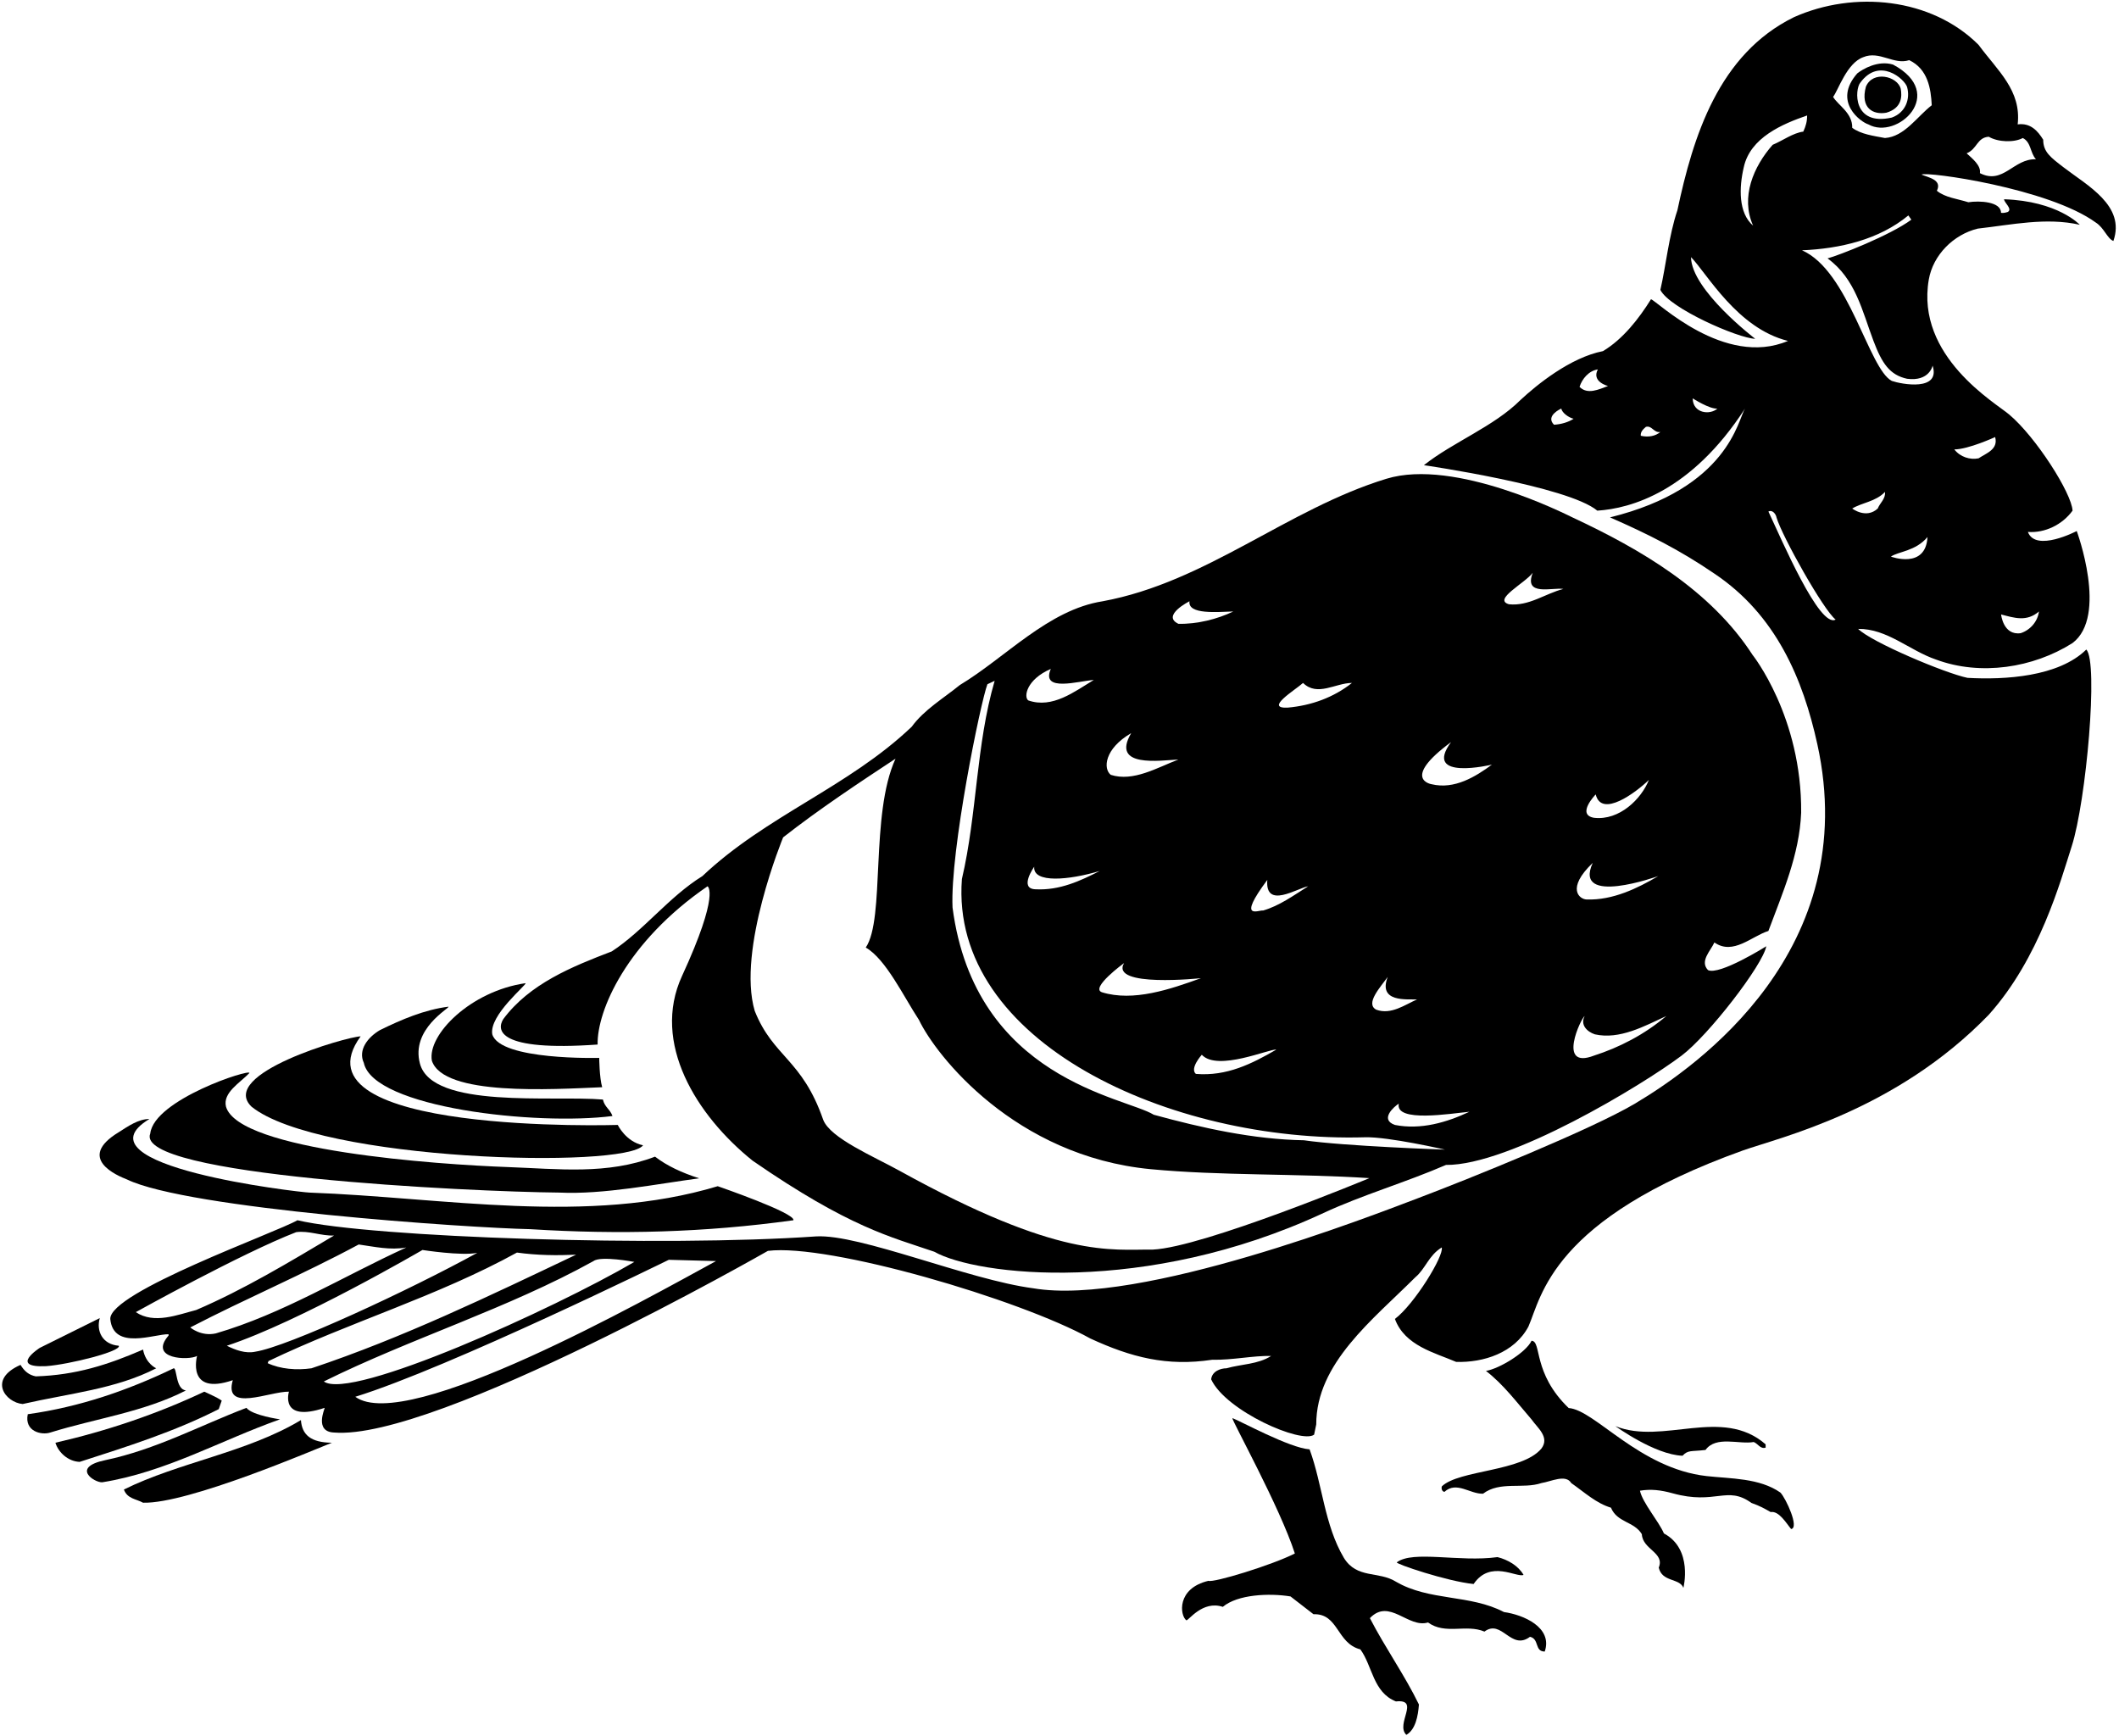 <?xml version="1.0" encoding="UTF-8"?>
<svg xmlns="http://www.w3.org/2000/svg" xmlns:xlink="http://www.w3.org/1999/xlink" width="537pt" height="440pt" viewBox="0 0 537 440" version="1.1">
<g id="surface1">
<path style=" stroke:none;fill-rule:nonzero;fill:rgb(0%,0%,0%);fill-opacity:1;" d="M 522.965 42.41 C 519.684 39.883 517.793 38.527 517.793 35.402 C 516.391 33.137 514.559 31.09 511.324 31.52 C 512.293 22.898 506.258 17.938 501.406 11.363 C 489.441 -0.602 469.82 -2.438 454.621 4.355 C 435.539 13.734 429.074 34.539 425.086 53.297 C 422.93 59.656 422.172 67.418 420.773 73.457 C 423.035 78.09 440.5 85.746 444.812 85.852 C 444.812 85.852 428.641 73.543 428.535 65.156 C 432.629 69.359 440.254 83.207 453.113 86.391 C 436.961 93.242 419.91 76.258 418.398 75.828 C 415.383 80.68 411.285 85.961 406.219 88.98 C 397.918 90.598 389.371 97.582 385.305 101.375 C 378.641 108.051 368.176 112.059 360.844 117.879 C 360.844 117.879 397.371 123.18 404.789 129.402 C 413.305 128.863 428.633 124.543 442.223 103.531 C 440.41 106.383 438.043 123.695 408.012 131.109 C 417.605 135.312 425.621 139.32 434.465 145.359 C 450.094 155.816 456.926 172.086 460.551 188.586 C 471.977 240.594 430.395 270.133 414.305 279.676 C 403.25 286.234 372.289 298.738 359.109 303.719 C 347.977 307.922 288.883 331.051 261.875 326.461 C 245.383 324.309 217.871 312.645 206.789 313.312 C 168.305 316.008 94.227 313.645 75.379 309.215 C 69.988 312.34 27.613 327.453 27.949 334.254 C 28.73 342.289 39.16 337.996 42.719 338.105 L 42.719 338.43 C 37.504 344.457 47.891 344.789 49.941 343.602 C 49.941 343.602 47.148 353.793 58.996 349.746 C 56.602 358.02 68.375 352.551 73.223 352.656 C 73.223 352.656 70.766 360.586 82.281 356.754 C 82.281 357.078 79.633 362.801 84.652 363.008 C 110.395 365.133 194.605 316.977 194.605 316.977 C 210.012 315.066 258.309 329.195 276.32 339.184 C 286.668 343.957 295.723 346.297 307.152 344.574 C 312.324 344.68 317.605 343.496 322.137 343.602 C 318.793 345.758 314.59 345.652 310.816 346.73 C 309.309 346.73 307.152 347.484 306.934 349.531 C 310.66 357.566 329.855 365.965 333.023 363.547 L 333.562 360.957 C 333.562 345.434 347.898 334.441 358.68 323.66 C 361.266 321.504 362.02 318.16 365.363 316.113 C 366.008 318.16 358.434 330.512 353.504 334.223 C 355.984 341.016 363.609 342.781 369.027 345.113 C 375.926 345.328 383.777 342.84 387.336 336.156 C 390.676 328.559 393.137 308.941 441.684 291.535 C 451.172 288.176 480.465 281.461 503.992 257.148 C 516.891 242.77 522.195 223.234 525.016 214.457 C 528.688 203.023 531.836 167.723 528.711 164.598 C 521.703 171.496 508.09 172.309 498.605 171.77 C 492.891 170.586 474.242 162.715 470.898 159.371 C 478.23 159.266 483.941 164.871 490.629 167.133 C 501.945 171.34 515.266 169.23 525.18 162.98 C 534.305 156.195 526.289 134.566 526.289 134.566 C 526.289 134.566 515.871 140.035 513.91 134.793 C 518.223 135.117 522.645 132.961 525.23 129.402 C 525.023 125.004 515.961 110.754 509.168 105.039 C 505.746 102.109 485.453 90.352 488.793 70.867 C 489.871 64.617 495.047 59.441 501.191 57.934 C 509.816 56.961 518.547 55.023 527.062 56.961 C 527.062 56.961 521.527 50.953 507.875 50.492 C 507.875 51.355 510.105 52.961 508.812 53.715 C 508.301 53.863 507.746 54.035 507.102 53.93 C 507.121 51.066 501.621 50.816 498.82 51.25 C 496.125 50.387 492.891 50.062 490.844 48.34 C 492.242 45.535 488.688 44.996 486.961 44.242 C 488.148 43.379 519.191 47.691 531.16 56.422 C 533.207 57.719 534.07 60.52 535.578 61.059 C 538.703 52.109 528.945 47.016 522.965 42.41 Z M 393.82 107.629 C 391.52 105.359 395.656 103.531 395.656 103.531 C 395.871 104.609 397.488 105.797 398.781 106.117 C 397.488 106.98 395.656 107.52 393.82 107.629 Z M 400.289 98.035 C 400.938 95.984 402.66 93.938 404.926 93.613 C 403.254 96.773 407.512 97.816 407.512 97.816 C 405.141 98.68 402.34 100.082 400.289 98.035 Z M 415.812 110.43 C 415.703 109.461 416.352 108.812 417.105 108.168 C 418.617 107.734 419.156 109.785 420.773 109.461 C 419.535 110.52 417.754 110.863 415.812 110.43 Z M 428.965 100.945 C 428.965 100.945 433.297 103.738 435.219 103.531 C 433.352 105.246 429.004 104.754 428.965 100.945 Z M 34.418 332.5 C 34.418 332.5 61.152 317.621 75.059 312.234 C 78.289 311.801 81.309 313.203 84.652 313.094 C 73.223 319.887 61.797 326.785 49.723 331.961 C 45.09 333.145 39.051 335.625 34.418 332.5 Z M 48.215 336.379 C 62.336 329.051 76.891 322.906 90.902 315.359 C 94.785 315.898 98.883 316.867 102.977 316.113 C 86.914 323.445 71.715 332.93 54.684 337.891 C 50.918 338.73 48.215 336.379 48.215 336.379 Z M 57.484 341.016 C 75.812 334.996 107.062 316.75 107.062 316.75 C 107.062 316.75 116.973 318.301 120.949 317.477 C 103.703 326.961 72.93 341.25 64.707 342.523 C 62.227 343.062 59.641 342.094 57.484 341.016 Z M 67.836 345.434 L 68.051 344.898 C 88.746 334.98 110.848 328.512 131.004 317.406 C 136.16 318.121 141.141 318.16 145.988 317.945 C 123.996 328.402 102.066 339.008 78.938 346.73 C 75.164 347.27 71.07 346.945 67.836 345.434 Z M 82.062 350.07 C 104.27 339.074 128.633 331.637 150.41 319.562 C 152.242 318.16 160.758 319.777 160.758 319.777 C 140.277 331.746 88.906 355.059 82.062 350.07 Z M 90.039 353.953 C 113.758 346.621 169.488 319.238 169.488 319.238 L 181.457 319.562 C 163.738 329.207 103.066 363.457 90.039 353.953 Z M 516.715 154.953 C 516.391 157.539 514.449 159.695 512.078 160.449 C 507.641 161.082 507.121 155.707 507.121 155.707 C 510.461 156.57 513.59 157.648 516.715 154.953 Z M 505.609 110.754 C 506.473 113.883 503.348 114.852 501.406 116.145 C 499.25 116.574 496.77 115.82 495.262 113.883 C 498.82 113.883 505.609 110.754 505.609 110.754 Z M 449.23 36.695 C 444.379 42.195 441.039 49.953 444.273 57.18 C 440.5 53.945 440.715 47.477 441.902 42.41 C 443.52 34.863 451.711 31.414 457.965 29.258 C 457.965 30.766 457.641 31.953 456.992 33.355 C 454.406 33.676 451.816 35.617 449.23 36.695 Z M 448.152 129.621 C 449.23 129.078 450.094 130.375 450.203 131.129 C 451.602 135.871 462.137 154.668 465.188 157 C 461.129 159.312 451.496 136.734 448.152 129.621 Z M 475.859 128.863 C 472.906 131.586 469.391 128.863 469.391 128.863 C 471.867 127.355 475.32 127.141 477.691 124.66 C 477.906 126.387 476.398 127.465 475.859 128.863 Z M 479.199 141.047 C 481.008 139.758 485.453 139.703 488.469 136.086 C 488.02 144.348 479.199 141.047 479.199 141.047 Z M 489.766 92.645 C 491.84 99.227 481.914 97.387 479.414 96.523 C 473.547 93.438 468.566 68.641 456.668 63.43 C 466.371 63 476.18 60.734 483.621 54.59 L 484.375 55.668 C 478.984 59.656 465.93 64.742 463.137 65.48 C 470.254 70.652 471.926 78.848 474.781 86.391 C 476.93 92.074 478.875 95.016 483.297 95.984 C 488.988 96.723 489.766 92.645 489.766 92.645 Z M 477.691 34.973 C 474.781 34.434 471.547 34 469.391 32.383 C 469.496 28.609 465.781 26.672 464.547 24.555 C 465.852 22.879 467.996 15.988 472.191 14.488 C 476.289 12.766 479.953 16.535 483.836 15.242 C 488.578 17.508 489.332 22.465 489.547 26.672 C 485.883 29.473 482.648 34.648 477.691 34.973 Z M 501.754 43.875 C 502.078 41.934 499.789 40.145 498.387 38.852 C 501.082 37.773 500.977 34.863 503.992 34.648 C 506.363 36.051 510.461 36.156 512.617 34.973 C 514.773 36.051 514.449 38.742 515.961 40.359 C 510.246 40.145 507.684 46.895 501.754 43.875 "/>
<path style=" stroke:none;fill-rule:nonzero;fill:rgb(0%,0%,0%);fill-opacity:1;" d="M 479.738 16.367 C 475.918 15.211 472.07 17.5 470.684 18.586 C 464.305 25.828 471.652 30.98 473.484 31.52 C 480.746 35.598 493.566 23.77 479.738 16.367 Z M 479.414 29.797 C 469.43 32.035 470.035 22.574 471.438 20.957 C 476.227 14.391 482.648 19.988 483.297 22.035 C 484.156 25.16 482.863 28.566 479.414 29.797 "/>
<path style=" stroke:none;fill-rule:nonzero;fill:rgb(0%,0%,0%);fill-opacity:1;" d="M 472.855 21.984 C 471.41 27.387 474.691 29.164 478.043 28.559 C 482.051 27.387 482.016 24.355 481.695 22.523 C 480.867 19.258 474.574 17.805 472.855 21.984 "/>
<path style=" stroke:none;fill-rule:nonzero;fill:rgb(0%,0%,0%);fill-opacity:1;" d="M 127.555 258.227 C 125.82 260.961 125.949 266.496 151.449 264.691 C 151.27 256.129 158.77 238.684 179.301 224.59 C 179.301 224.59 182.574 226.18 172.832 247.336 C 165.031 264.273 176.496 282.695 190.727 294.121 C 215.312 311.098 225.762 313.418 236.758 317.191 C 247.43 323.23 290.195 328.383 335.395 307.383 C 345.309 302.773 356.141 299.668 366.441 295.199 C 382.621 295.355 416.293 274.934 426.16 267.496 C 432.945 262.387 446.754 244.535 447.613 239.789 C 447.613 239.789 435.758 247.23 432.844 245.828 C 430.688 243.562 433.492 240.977 434.465 238.82 C 439.207 242.164 443.949 237.203 448.152 235.91 C 451.711 226.316 456.023 216.613 456.453 205.941 C 456.66 181.629 444.137 165.957 444.137 165.957 C 433.465 149.465 415.703 139.164 398.633 131.18 C 397.109 130.465 368.781 115.988 351.348 121.32 C 326.188 129.016 305.75 147.516 279.445 152.363 C 265.648 154.52 254.867 166.594 243.227 173.602 C 239.129 176.945 234.172 179.855 231.043 184.164 C 214.98 199.473 194.176 206.695 178.008 222.004 C 169.488 227.285 163.129 235.805 155.047 241.086 C 144.91 244.965 134.238 249.277 127.555 258.227 Z M 404.387 201.309 C 405.871 207.379 414.629 200.77 417.859 197.641 C 415.988 202.398 410.422 207.988 403.953 207.234 C 399.383 206.434 404.387 201.309 404.387 201.309 Z M 403.633 218.66 C 398.559 229.805 420.234 222.004 420.234 222.004 C 414.949 225.129 408.699 228.148 402.121 227.934 C 400.297 227.914 396.805 225.195 403.633 218.66 Z M 401.586 257.469 C 400.398 259.734 402.23 261.461 404.172 262.105 C 410.422 263.508 416.676 260.059 422.281 257.469 C 416.676 262.215 410.316 265.449 403.953 267.496 C 394.422 271.156 400.723 257.902 401.586 257.469 Z M 388.434 145.145 C 386.074 151.195 393.391 148.809 396.191 149.238 C 391.559 150.426 387.461 153.66 382.395 153.121 C 378.254 151.922 386.383 147.84 388.434 145.145 Z M 367.734 188.047 C 360.398 198.008 378.082 193.762 378.082 193.762 C 373.988 196.777 368.609 200.141 362.773 198.719 C 362.773 198.719 354.949 197.484 367.734 188.047 Z M 372.371 281.727 C 366.656 284.422 360.078 286.359 353.504 285.066 C 349.504 283.672 353.398 280.324 354.477 279.676 C 353.527 284.555 367.734 282.156 372.371 281.727 Z M 351.672 247.555 C 349.172 254.07 356.523 253.16 359.109 253.266 C 356.094 254.559 352.535 257.254 348.762 255.855 C 345.875 254.305 349.945 250.031 351.672 247.555 Z M 330.219 173.062 C 333.887 176.621 338.414 173.062 342.617 173.062 C 337.98 176.727 332.375 178.777 326.34 179.316 C 320.328 179.609 328.172 174.895 330.219 173.062 Z M 321.164 222.973 C 320.539 230.531 328.816 225.023 331.516 224.59 C 327.738 226.965 324.184 229.551 320.086 230.734 C 319.008 230.52 313.328 233.488 321.164 222.973 Z M 323.43 265.988 C 317.285 269.543 310.922 272.777 303.055 272.133 C 301.438 270.73 304.562 267.281 304.562 267.281 C 308.551 271.594 321.918 265.664 323.43 265.988 Z M 301.438 152.363 C 300.977 155.816 308.551 155.059 312.539 154.953 C 308.52 156.887 303.379 158.188 298.633 158.078 C 294.227 155.992 301.438 152.363 301.438 152.363 Z M 286.668 185.781 C 281.426 194.656 294 192.684 298.633 192.469 C 293.246 194.516 287.207 198.18 281.492 196.348 C 279.555 194.84 279.812 189.773 286.668 185.781 Z M 284.863 244.047 C 281.203 250.34 304.348 247.875 304.348 247.875 C 296.586 250.68 287.207 253.914 279.23 251.434 C 276.227 250.344 284.863 244.047 284.863 244.047 Z M 262.414 225.348 C 258.117 225.219 262.09 219.633 262.09 219.633 C 261.723 223.883 270.871 223.043 278.691 220.711 C 273.84 223.191 268.559 225.672 262.414 225.348 Z M 266.297 169.504 C 263.68 175.543 273.516 172.523 277.184 172.309 C 272.332 175.219 266.727 179.641 260.582 177.484 C 259.395 176.621 260.082 172.211 266.297 169.504 Z M 250.23 173.387 L 252.066 172.523 C 247.32 188.801 247.645 206.156 243.766 222.758 C 240.625 264.066 296.602 289.617 345.961 288.191 C 351.777 288.023 366.195 291.32 366.195 291.32 C 366.195 291.32 340.785 290.457 330.438 288.949 C 317.605 288.73 304.562 285.82 292.383 282.48 C 285.051 277.953 247.105 273.465 241.395 229.98 C 240.746 215.645 248.508 177.914 250.23 173.387 Z M 198.461 212.195 C 207.516 205.078 218.109 198.074 226.945 192.254 C 220.449 206.441 224.371 232.793 219.402 240.113 C 224.488 242.996 229.105 252.727 232.879 258.441 C 237.188 267.496 257.23 293.004 291.629 296.277 C 309.23 297.953 328.711 297.355 347.035 298.543 C 347.035 298.543 304.977 316.055 292.164 316.652 C 281.523 316.555 268.527 319.113 228.023 296.711 C 221.277 292.98 210.445 288.43 208.621 283.773 C 203.262 268.32 195.949 267.906 191.266 256.176 C 186.699 240.672 198.461 212.195 198.461 212.195 "/>
<path style=" stroke:none;fill-rule:nonzero;fill:rgb(0%,0%,0%);fill-opacity:1;" d="M 432.477 374.043 C 415.461 372.129 404.129 357.234 397.535 356.805 C 388.297 347.91 390.77 339.871 388.125 339.754 C 386.73 342.734 379.934 346.852 376.57 347.395 C 381.047 350.84 384.492 355.5 388.125 359.691 C 389.617 361.836 392.785 364.164 390.641 367.055 C 385.746 372.957 369.77 372.457 365.391 376.652 C 365.203 377.305 365.484 377.957 366.043 378.047 C 369.117 375.254 372.473 378.605 375.828 378.516 C 380.113 375.254 385.984 377.395 390.641 375.812 C 393.062 375.441 396.789 373.484 398.188 375.812 C 401.637 378.234 404.523 380.938 408.254 382.055 C 409.836 385.875 414.121 385.504 416.078 388.766 C 416.266 392.676 421.949 393.422 420.363 397.242 C 421.203 400.969 425.652 399.859 426.609 402.367 C 426.609 402.367 429.125 392.551 421.672 388.578 C 420.363 385.504 416.254 380.824 415.598 377.75 C 418.395 377.285 420.887 377.582 423.887 378.41 C 434.82 381.441 437.637 376.348 443.852 380.852 C 446.184 381.691 447.051 382.227 448.727 383.164 C 450.867 382.789 452.789 386.156 453.91 387.461 C 456.051 387.18 452.605 379.727 451.207 378.234 C 445.895 374.508 438.566 374.727 432.477 374.043 "/>
<path style=" stroke:none;fill-rule:nonzero;fill:rgb(0%,0%,0%);fill-opacity:1;" d="M 432.211 367.426 C 434.895 363.738 440.738 366.086 444.43 365.414 C 445.52 365.832 446.105 367.258 447.449 366.84 L 447.449 366 C 436.379 356.355 421.453 366.254 409.379 361.391 C 409.379 361.391 419.34 368.641 426.387 368.891 C 427.809 367.383 428.488 367.867 432.211 367.426 "/>
<path style=" stroke:none;fill-rule:nonzero;fill:rgb(0%,0%,0%);fill-opacity:1;" d="M 381.137 408.504 C 372.562 403.996 362.227 405.754 353.758 400.805 C 349.359 398.059 343.863 400.148 340.562 394.758 C 335.617 386.402 335.176 376.285 331.879 367.27 C 326.82 366.941 314.176 360.012 312.305 359.352 C 312.086 359.793 324.398 382.004 328.141 393.66 C 322.312 396.629 307.469 401.137 306.258 400.586 C 298.121 402.496 299 409.383 300.648 410.594 C 301.199 410.703 304.746 405.473 309.887 407.184 C 313.645 404.023 321.652 403.664 327.039 404.543 L 332.867 409.051 C 339.242 408.832 338.695 416.418 344.742 417.961 C 347.82 422.137 347.93 428.844 353.758 431.152 C 360.027 430.492 353.539 436.871 356.398 439.621 C 358.707 438.301 359.367 434.895 359.586 431.926 C 355.957 424.445 351.012 417.52 347.16 410.043 C 352.109 404.875 356.84 412.68 361.895 411.141 C 366.293 414.332 371.57 411.473 376.191 413.453 C 380.59 410.152 382.898 418.398 387.734 414.77 C 390.152 415.32 388.836 418.508 391.473 418.508 C 393.562 412.352 385.977 409.164 381.137 408.504 "/>
<path style=" stroke:none;fill-rule:nonzero;fill:rgb(0%,0%,0%);fill-opacity:1;" d="M 386.098 399.086 C 384.777 396.777 382.137 395.238 379.496 394.578 C 369.828 395.914 358.094 392.793 353.988 395.898 C 353.438 396.227 366.742 400.734 373.449 401.395 C 377.68 395.156 384.336 399.855 386.098 399.086 "/>
<path style=" stroke:none;fill-rule:nonzero;fill:rgb(0%,0%,0%);fill-opacity:1;" d="M 32.152 298.867 C 47.566 306.352 118.715 311.156 134.348 311.477 C 156.879 312.879 178.547 312.34 201.074 309.215 C 201.613 307.383 181.887 300.59 181.887 300.59 C 149.008 310.508 112.445 303.449 78.398 302.207 C 75.715 302.109 18.129 295.449 37.867 283.559 C 35.062 283.559 32.477 285.391 30.105 286.898 C 19.156 293.523 29.801 297.953 32.152 298.867 "/>
<path style=" stroke:none;fill-rule:nonzero;fill:rgb(0%,0%,0%);fill-opacity:1;" d="M 141.785 302.207 C 152.891 302.746 166.629 299.992 177.191 298.59 C 172.734 297.16 169 295.414 166 293.102 C 153.82 297.738 141.668 296.211 128.633 295.738 C 111.031 295.102 60.504 291.613 57.27 280.434 C 56.406 276.875 60.828 274.395 63.199 271.914 C 63.523 270.73 39.07 278.641 38.082 287.223 C 33.781 297.887 118.609 301.992 141.785 302.207 "/>
<path style=" stroke:none;fill-rule:nonzero;fill:rgb(0%,0%,0%);fill-opacity:1;" d="M 63.738 280.434 C 80.938 294.25 158.445 296.25 162.973 290.223 C 158.582 289.312 156.555 285.066 156.555 285.066 C 156.555 285.066 73.066 287.676 91.395 262.617 C 87.875 262.684 55.184 272.121 63.738 280.434 "/>
<path style=" stroke:none;fill-rule:nonzero;fill:rgb(0%,0%,0%);fill-opacity:1;" d="M 155.211 282.805 C 154.645 281.117 153.23 280.57 152.789 278.629 C 140.07 277.551 109.547 281.086 106.426 269.543 C 104.039 260.715 114.078 255.422 113.648 255.098 C 107.613 255.855 101.789 258.332 96.293 261.027 C 93.168 262.859 90.688 266.094 92.199 269.328 C 94.637 280.746 136.023 285.281 155.211 282.805 "/>
<path style=" stroke:none;fill-rule:nonzero;fill:rgb(0%,0%,0%);fill-opacity:1;" d="M 109.445 268.789 C 112.387 277.805 139.883 276.039 152.605 275.504 C 151.898 273.07 151.852 268.074 151.852 268.074 C 151.852 268.074 126.754 268.762 124.754 262.105 C 123.891 257.254 133.613 249.465 133.18 249.141 C 119.273 251.148 108.258 262.215 109.445 268.789 "/>
<path style=" stroke:none;fill-rule:nonzero;fill:rgb(0%,0%,0%);fill-opacity:1;" d="M 76.262 359.852 C 62.68 368.043 45.305 370.551 31.398 377.453 C 32.262 379.824 34.523 379.824 36.25 380.793 C 47.676 381.117 79.691 367.32 84.113 365.594 C 78.75 365.555 76.516 363.566 76.262 359.852 "/>
<path style=" stroke:none;fill-rule:nonzero;fill:rgb(0%,0%,0%);fill-opacity:1;" d="M 62.445 356.754 C 50.586 361.281 39.488 367.32 26.656 370.016 C 17.875 371.855 23.961 375.727 25.898 375.621 C 42.07 373.031 55.977 364.949 70.961 359.664 C 70.961 359.664 63.945 358.684 62.445 356.754 "/>
<path style=" stroke:none;fill-rule:nonzero;fill:rgb(0%,0%,0%);fill-opacity:1;" d="M 56.191 354.922 C 54.789 353.953 53.066 353.305 51.773 352.656 C 39.914 358.266 27.195 362.574 14.043 365.594 C 14.797 368.074 17.277 370.336 20.188 370.445 C 32.262 366.562 44.227 362.789 55.438 357.078 L 56.191 354.922 "/>
<path style=" stroke:none;fill-rule:nonzero;fill:rgb(0%,0%,0%);fill-opacity:1;" d="M 44.012 346.73 C 32.367 352.336 20.188 356.539 7.035 358.371 C 6.133 362.742 10.535 363.742 12.75 363.008 C 24.176 359.449 36.465 357.832 47.137 352.336 C 44.5 352.129 44.871 346.621 44.012 346.73 "/>
<path style=" stroke:none;fill-rule:nonzero;fill:rgb(0%,0%,0%);fill-opacity:1;" d="M 36.25 341.984 C 27.301 345.867 19.215 348.453 9.082 348.777 C 7.359 348.453 6.172 347.484 5.203 345.867 C -3.168 349.543 1.398 355.402 5.742 355.785 C 17.492 353.09 29.348 352.012 39.59 346.73 C 39.59 346.73 36.934 345.602 36.25 341.984 "/>
<path style=" stroke:none;fill-rule:nonzero;fill:rgb(0%,0%,0%);fill-opacity:1;" d="M 11.672 346.191 C 17.598 345.758 30.859 342.418 30.105 341.016 C 25.898 340.691 24.344 337.203 25.293 334.008 L 10.082 341.555 C 10.082 341.555 2.156 346.633 11.672 346.191 "/>
</g>
</svg>
